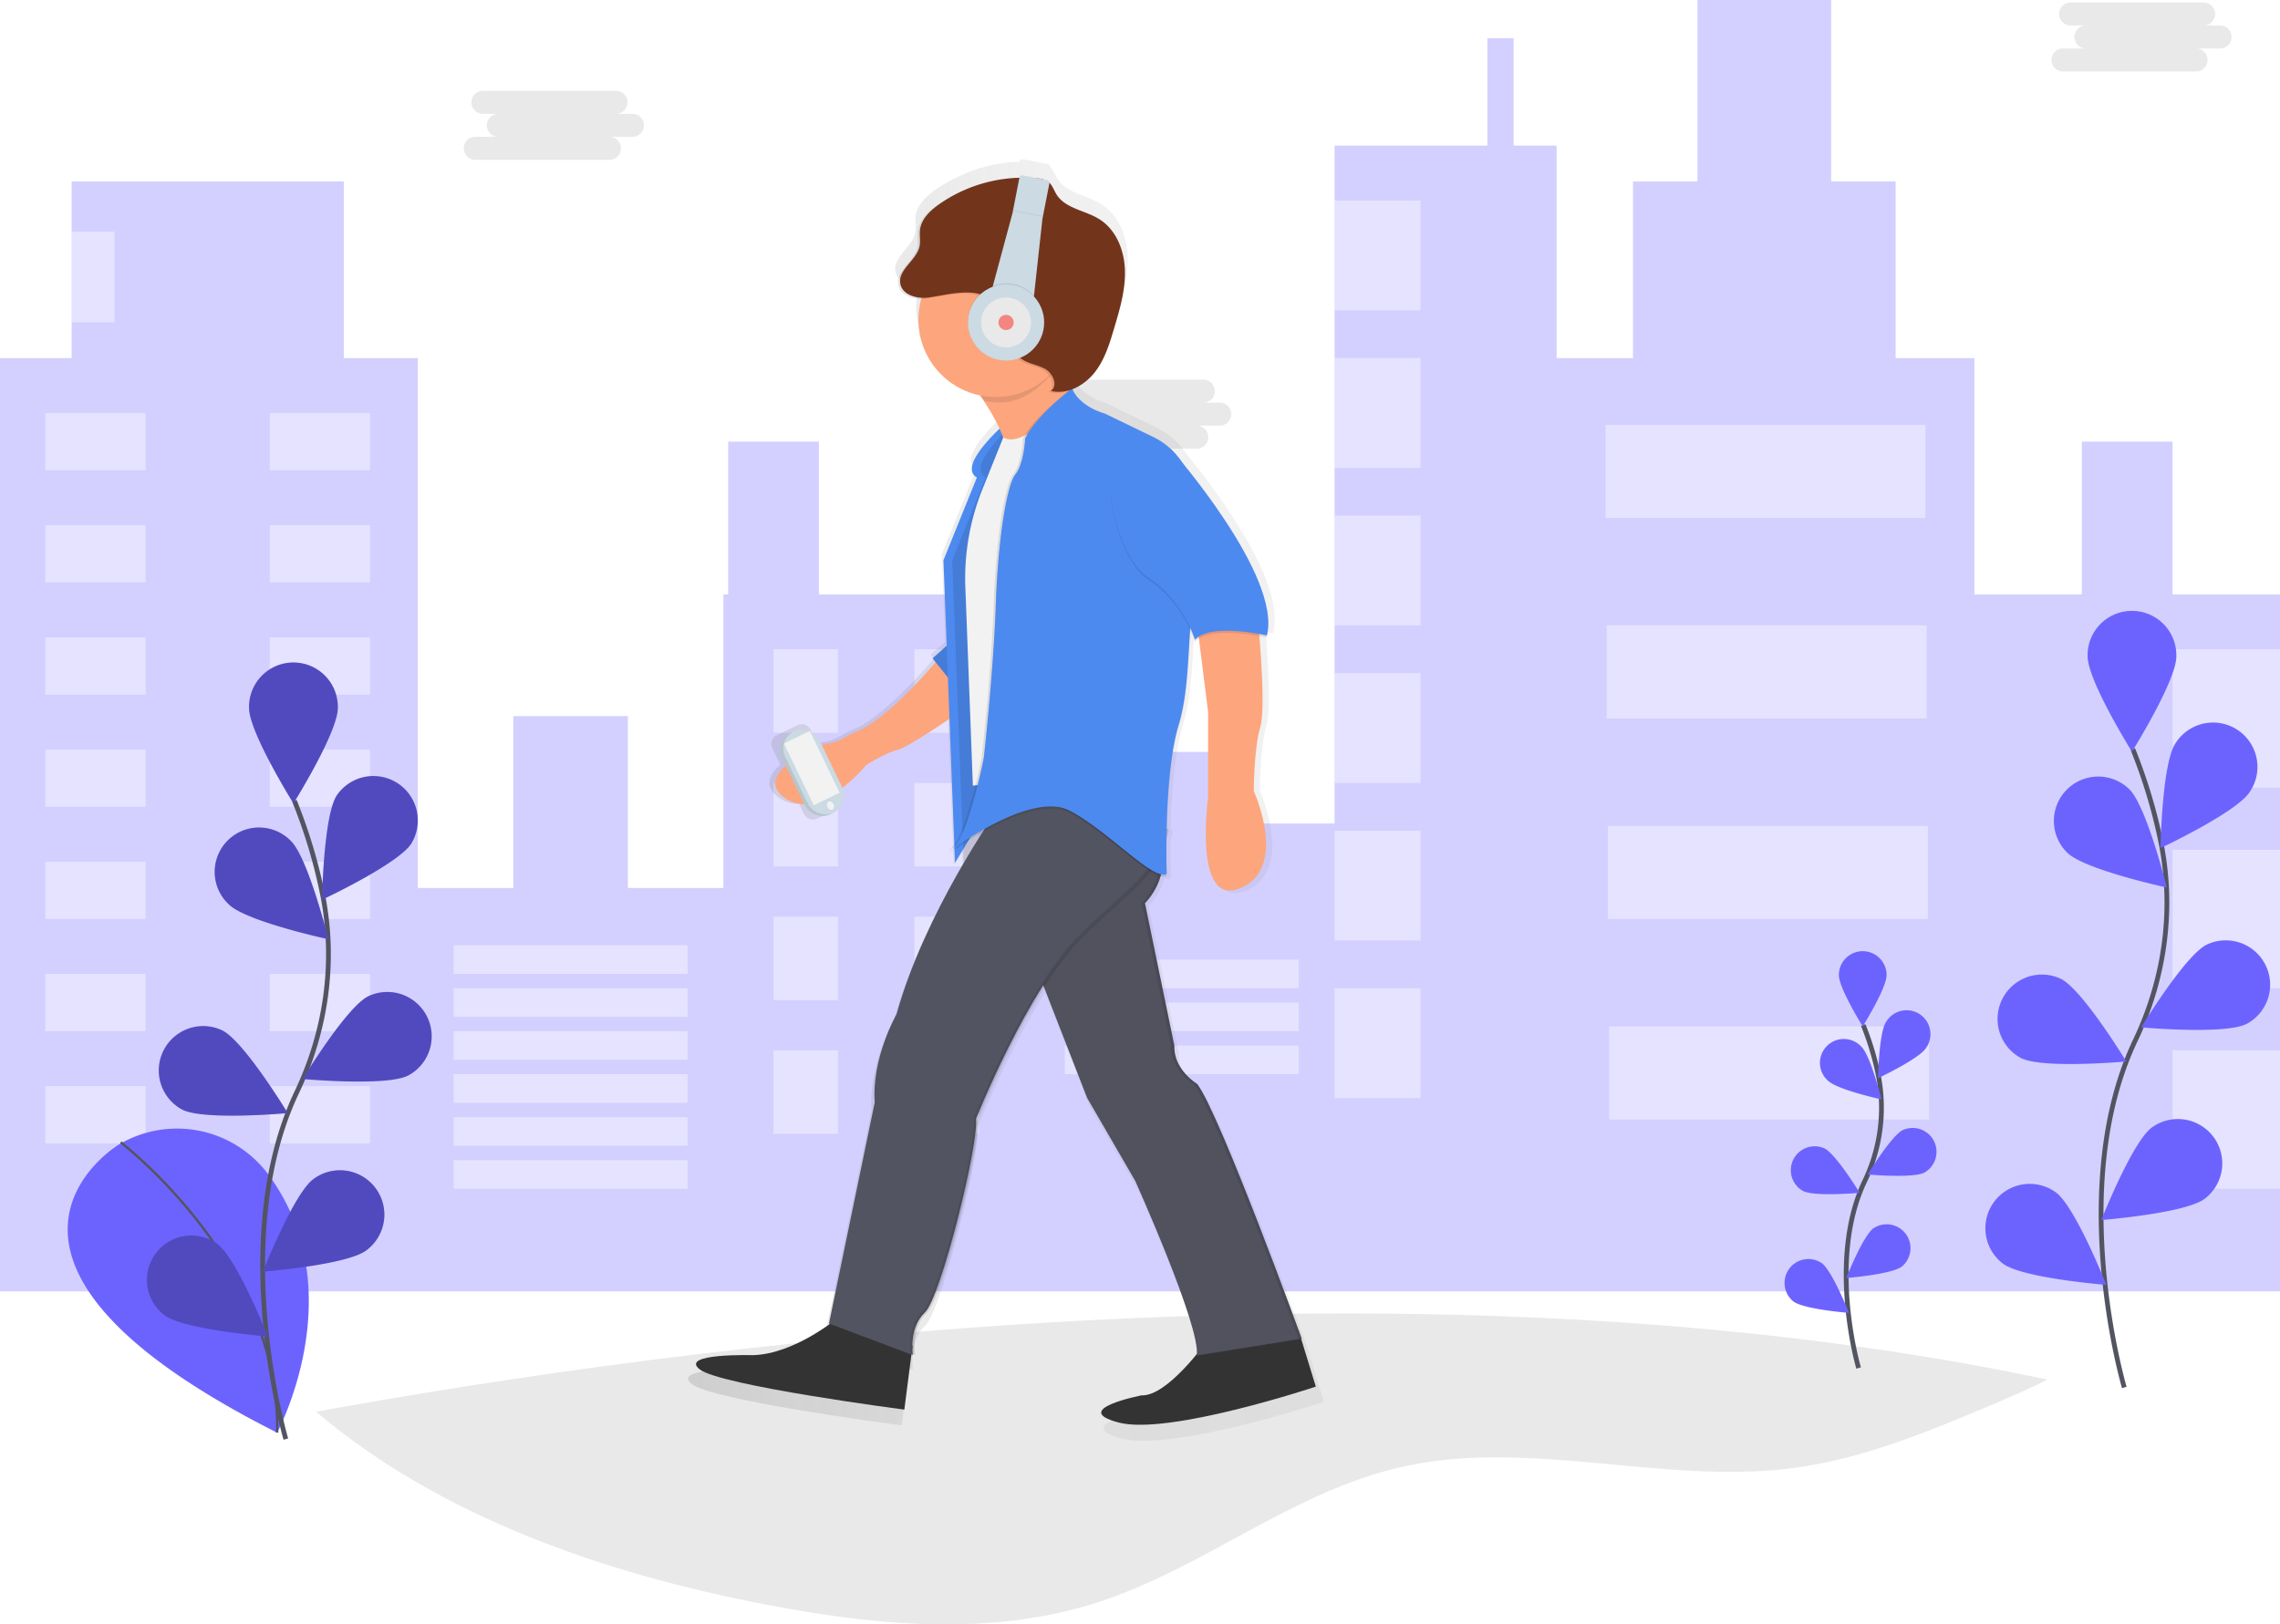 <svg id="a1e1094a-0c8c-49ef-9e46-7b691cb0c375"
     data-name="Layer 1"
     xmlns="http://www.w3.org/2000/svg"
     xmlns:xlink="http://www.w3.org/1999/xlink"
     width="955"
     height="680.5"
     viewBox="0 0 955 680.5"
>
  <defs>
    <linearGradient id="24f03e8c-5c7e-4fae-8483-b5d808403054"
                    x1="410.65"
                    y1="444.9"
                    x2="677"
                    y2="444.9"
                    gradientUnits="userSpaceOnUse"
    >
      <stop offset="0"
            stop-color="gray"
            stop-opacity="0.25"
      />
      <stop offset="0.54"
            stop-color="gray"
            stop-opacity="0.12"
      />
      <stop offset="1"
            stop-color="gray"
            stop-opacity="0.1"
      />
    </linearGradient>
    <linearGradient id="00c9c3cb-352a-4ad1-9ec3-c89fe8d1d33c"
                    x1="518.88"
                    y1="466.38"
                    x2="520.07"
                    y2="466.38"
                    xlink:href="#24f03e8c-5c7e-4fae-8483-b5d808403054"
    />
    <linearGradient id="120917fe-dde0-4ef5-b791-4b8cdc7eaea0"
                    x1="519.81"
                    y1="467.31"
                    x2="521.01"
                    y2="467.31"
                    xlink:href="#24f03e8c-5c7e-4fae-8483-b5d808403054"
    />
    <linearGradient id="d6588c0b-28b1-4044-81f0-862b52dadcf0"
                    x1="519.81"
                    y1="466.38"
                    x2="521.01"
                    y2="466.38"
                    xlink:href="#24f03e8c-5c7e-4fae-8483-b5d808403054"
    />
  </defs>
  <title>walk in the city</title>
  <path d="M-10.73,747.34"
        transform="translate(-122.5 -109.75)"
        fill="none"
        stroke="#535461"
        stroke-miterlimit="10"
        stroke-width="2"
  />
  <path d="M980.07,687.7c-7.12,3.67-14.58,6.84-21.94,10-27.19,11.48-54.79,23.06-84,27C819.27,732,762.66,712,708.76,724.48c-45.15,10.42-82.49,42.35-126.6,56.57-20.51,6.61-41.85,9.2-63.38,9.2H516q-4-.05-7.94-.2c-21.83-.82-43.75-4.05-65.15-8.18-67.57-13-136.34-36.83-188-80.7C405.33,673.69,715.18,631.51,980.07,687.7Z"
        transform="translate(-122.5 -109.75)"
        fill="#252223"
        opacity="0.1"
  />
  <polygon points="910 249 910 185 872 185 872 249 827 249 827 150 794 150 794 76 767 76 767 0 711 0 711 76 684 76 684 150 652 150 652 61 634 61 634 16 623 16 623 61 559 61 559 345 510 345 510 315 480 315 480 345 431 345 431 249 343 249 343 185 305 185 305 249 303 249 303 372 263 372 263 300 215 300 215 372 175 372 175 150 144 150 144 76 30 76 30 150 0 150 0 541 175 541 303 541 431 541 559 541 652 541 827 541 955 541 955 249 910 249"
           fill="#6c63ff"
           opacity="0.3"
  />
  <rect x="19"
        y="173"
        width="42"
        height="24"
        fill="#fff"
        opacity="0.4"
  />
  <rect x="235.5"
        y="282.75"
        width="42"
        height="24"
        transform="translate(390.5 479.75) rotate(-180)"
        fill="#fff"
        opacity="0.4"
  />
  <rect x="19"
        y="220"
        width="42"
        height="24"
        fill="#fff"
        opacity="0.4"
  />
  <rect x="235.5"
        y="329.75"
        width="42"
        height="24"
        transform="translate(390.5 573.75) rotate(-180)"
        fill="#fff"
        opacity="0.4"
  />
  <rect x="19"
        y="267"
        width="42"
        height="24"
        fill="#fff"
        opacity="0.4"
  />
  <rect x="235.5"
        y="376.75"
        width="42"
        height="24"
        transform="translate(390.5 667.75) rotate(-180)"
        fill="#fff"
        opacity="0.4"
  />
  <rect x="19"
        y="314"
        width="42"
        height="24"
        fill="#fff"
        opacity="0.4"
  />
  <rect x="235.5"
        y="423.75"
        width="42"
        height="24"
        transform="translate(390.5 761.75) rotate(-180)"
        fill="#fff"
        opacity="0.4"
  />
  <rect x="19"
        y="361"
        width="42"
        height="24"
        fill="#fff"
        opacity="0.4"
  />
  <rect x="235.5"
        y="470.75"
        width="42"
        height="24"
        transform="translate(390.5 855.75) rotate(-180)"
        fill="#fff"
        opacity="0.4"
  />
  <rect x="19"
        y="408"
        width="42"
        height="24"
        fill="#fff"
        opacity="0.4"
  />
  <rect x="235.5"
        y="517.75"
        width="42"
        height="24"
        transform="translate(390.5 949.75) rotate(-180)"
        fill="#fff"
        opacity="0.4"
  />
  <rect x="19"
        y="455"
        width="42"
        height="24"
        fill="#fff"
        opacity="0.4"
  />
  <rect x="235.5"
        y="564.75"
        width="42"
        height="24"
        transform="translate(390.5 1043.75) rotate(-180)"
        fill="#fff"
        opacity="0.4"
  />
  <rect x="190"
        y="396"
        width="98"
        height="12"
        fill="#fff"
        opacity="0.4"
  />
  <rect x="190"
        y="414"
        width="98"
        height="12"
        fill="#fff"
        opacity="0.4"
  />
  <rect x="190"
        y="432"
        width="98"
        height="12"
        fill="#fff"
        opacity="0.4"
  />
  <rect x="446"
        y="402"
        width="98"
        height="12"
        fill="#fff"
        opacity="0.4"
  />
  <rect x="446"
        y="420"
        width="98"
        height="12"
        fill="#fff"
        opacity="0.4"
  />
  <rect x="446"
        y="438"
        width="98"
        height="12"
        fill="#fff"
        opacity="0.4"
  />
  <rect x="190"
        y="450"
        width="98"
        height="12"
        fill="#fff"
        opacity="0.4"
  />
  <rect x="190"
        y="468"
        width="98"
        height="12"
        fill="#fff"
        opacity="0.4"
  />
  <rect x="190"
        y="486"
        width="98"
        height="12"
        fill="#fff"
        opacity="0.4"
  />
  <rect x="324"
        y="272"
        width="27"
        height="35"
        fill="#fff"
        opacity="0.4"
  />
  <rect x="505.5"
        y="381.75"
        width="27"
        height="35"
        transform="translate(915.5 688.75) rotate(-180)"
        fill="#fff"
        opacity="0.4"
  />
  <rect x="324"
        y="328"
        width="27"
        height="35"
        fill="#fff"
        opacity="0.4"
  />
  <rect x="505.5"
        y="437.75"
        width="27"
        height="35"
        transform="translate(915.5 800.75) rotate(-180)"
        fill="#fff"
        opacity="0.4"
  />
  <rect x="324"
        y="384"
        width="27"
        height="35"
        fill="#fff"
        opacity="0.4"
  />
  <rect x="505.5"
        y="493.75"
        width="27"
        height="35"
        transform="translate(915.5 912.75) rotate(-180)"
        fill="#fff"
        opacity="0.4"
  />
  <rect x="324"
        y="440"
        width="27"
        height="35"
        fill="#fff"
        opacity="0.4"
  />
  <rect x="505.5"
        y="549.75"
        width="27"
        height="35"
        transform="translate(915.5 1024.75) rotate(-180)"
        fill="#fff"
        opacity="0.4"
  />
  <rect x="559"
        y="84"
        width="36"
        height="46"
        fill="#fff"
        opacity="0.4"
  />
  <rect x="559"
        y="150"
        width="36"
        height="46"
        fill="#fff"
        opacity="0.4"
  />
  <rect x="559"
        y="216"
        width="36"
        height="46"
        fill="#fff"
        opacity="0.4"
  />
  <rect x="559"
        y="282"
        width="36"
        height="46"
        fill="#fff"
        opacity="0.4"
  />
  <rect x="559"
        y="348"
        width="36"
        height="46"
        fill="#fff"
        opacity="0.4"
  />
  <rect x="559"
        y="414"
        width="36"
        height="46"
        fill="#fff"
        opacity="0.4"
  />
  <rect x="672.5"
        y="178"
        width="134"
        height="39"
        fill="#fff"
        opacity="0.4"
  />
  <rect x="673"
        y="262"
        width="134"
        height="39"
        fill="#fff"
        opacity="0.4"
  />
  <rect x="673.5"
        y="346"
        width="134"
        height="39"
        fill="#fff"
        opacity="0.4"
  />
  <rect x="674"
        y="430"
        width="134"
        height="39"
        fill="#fff"
        opacity="0.4"
  />
  <rect x="30"
        y="97"
        width="18"
        height="38"
        fill="#fff"
        opacity="0.4"
  />
  <rect x="910"
        y="272"
        width="45"
        height="58"
        fill="#fff"
        opacity="0.4"
  />
  <rect x="910"
        y="356"
        width="45"
        height="58"
        fill="#fff"
        opacity="0.4"
  />
  <rect x="910"
        y="440"
        width="45"
        height="58"
        fill="#fff"
        opacity="0.4"
  />
  <path d="M172.17,589.3S93.44,636.8,238.57,709.93c0,0,32-59.36-3.38-107.76a47.66,47.66,0,0,0-61.83-13.55Z"
        transform="translate(-122.5 -109.75)"
        fill="#6c63ff"
  />
  <path d="M173.08,588.3s67.37,51.55,65.49,121.63"
        transform="translate(-122.5 -109.75)"
        fill="none"
        stroke="#535461"
        stroke-miterlimit="10"
  />
  <path d="M242.23,712.63s-24.67-83.76,4.63-145.41c12.3-25.87,16.38-54.92,10.7-83a222.5,222.5,0,0,0-11.75-39"
        transform="translate(-122.5 -109.75)"
        fill="none"
        stroke="#535461"
        stroke-miterlimit="10"
        stroke-width="2"
  />
  <path d="M264,406.31c0,10.27-18.59,40-18.59,40s-18.59-29.77-18.59-40a18.59,18.59,0,1,1,37.17,0Z"
        transform="translate(-122.5 -109.75)"
        fill="#6c63ff"
  />
  <path d="M294.76,463.17c-5.58,8.62-37.36,23.5-37.36,23.5s.58-35.09,6.16-43.71a18.59,18.59,0,0,1,31.2,20.2Z"
        transform="translate(-122.5 -109.75)"
        fill="#6c63ff"
  />
  <path d="M293.41,560.34c-9.17,4.62-44.11,1.43-44.11,1.43s18.21-30,27.38-34.62a18.59,18.59,0,0,1,16.74,33.19Z"
        transform="translate(-122.5 -109.75)"
        fill="#6c63ff"
  />
  <path d="M275.84,633.63c-8.25,6.1-43.24,8.86-43.24,8.86s12.88-32.64,21.13-38.75a18.59,18.59,0,1,1,22.11,29.89Z"
        transform="translate(-122.5 -109.75)"
        fill="#6c63ff"
  />
  <path d="M218.37,488.66c7.36,7.15,41.67,14.56,41.67,14.56s-8.4-34.07-15.76-41.23a18.59,18.59,0,1,0-25.9,26.66Z"
        transform="translate(-122.5 -109.75)"
        fill="#6c63ff"
  />
  <path d="M198.91,574.63c9.17,4.62,44.11,1.43,44.11,1.43s-18.21-30-27.38-34.62a18.59,18.59,0,0,0-16.74,33.19Z"
        transform="translate(-122.5 -109.75)"
        fill="#6c63ff"
  />
  <path d="M191.46,660.79c8.25,6.1,43.24,8.86,43.24,8.86S221.82,637,213.56,630.9a18.59,18.59,0,0,0-22.11,29.89Z"
        transform="translate(-122.5 -109.75)"
        fill="#6c63ff"
  />
  <path d="M264,406.31c0,10.27-18.59,40-18.59,40s-18.59-29.77-18.59-40a18.59,18.59,0,1,1,37.17,0Z"
        transform="translate(-122.5 -109.75)"
        opacity="0.25"
  />
  <path d="M294.76,463.17c-5.58,8.62-37.36,23.5-37.36,23.5s.58-35.09,6.16-43.71a18.59,18.59,0,0,1,31.2,20.2Z"
        transform="translate(-122.5 -109.75)"
        opacity="0.25"
  />
  <path d="M293.41,560.34c-9.17,4.62-44.11,1.43-44.11,1.43s18.21-30,27.38-34.62a18.59,18.59,0,0,1,16.74,33.19Z"
        transform="translate(-122.5 -109.75)"
        opacity="0.25"
  />
  <path d="M275.84,633.63c-8.25,6.1-43.24,8.86-43.24,8.86s12.88-32.64,21.13-38.75a18.59,18.59,0,1,1,22.11,29.89Z"
        transform="translate(-122.5 -109.75)"
        opacity="0.25"
  />
  <path d="M218.37,488.66c7.36,7.15,41.67,14.56,41.67,14.56s-8.4-34.07-15.76-41.23a18.59,18.59,0,1,0-25.9,26.66Z"
        transform="translate(-122.5 -109.75)"
        opacity="0.25"
  />
  <path d="M198.91,574.63c9.17,4.62,44.11,1.43,44.11,1.43s-18.21-30-27.38-34.62a18.59,18.59,0,0,0-16.74,33.19Z"
        transform="translate(-122.5 -109.75)"
        opacity="0.25"
  />
  <path d="M191.46,660.79c8.25,6.1,43.24,8.86,43.24,8.86S221.82,637,213.56,630.9a18.59,18.59,0,0,0-22.11,29.89Z"
        transform="translate(-122.5 -109.75)"
        opacity="0.25"
  />
  <path d="M1012.28,691s-24.67-83.76,4.63-145.41c12.3-25.87,16.38-54.92,10.7-83a222.5,222.5,0,0,0-11.75-39"
        transform="translate(-122.5 -109.75)"
        fill="none"
        stroke="#535461"
        stroke-miterlimit="10"
        stroke-width="2"
  />
  <path d="M1034.09,384.68c0,10.27-18.59,40-18.59,40s-18.59-29.77-18.59-40a18.59,18.59,0,1,1,37.17,0Z"
        transform="translate(-122.5 -109.75)"
        fill="#6c63ff"
  />
  <path d="M1064.81,441.54c-5.58,8.62-37.36,23.5-37.36,23.5s.58-35.09,6.16-43.71a18.59,18.59,0,1,1,31.2,20.2Z"
        transform="translate(-122.5 -109.75)"
        fill="#6c63ff"
  />
  <path d="M1063.47,538.71c-9.17,4.62-44.11,1.43-44.11,1.43s18.21-30,27.38-34.62a18.59,18.59,0,0,1,16.74,33.19Z"
        transform="translate(-122.5 -109.75)"
        fill="#6c63ff"
  />
  <path d="M1045.9,612c-8.25,6.1-43.24,8.86-43.24,8.86s12.88-32.64,21.13-38.75A18.59,18.59,0,0,1,1045.9,612Z"
        transform="translate(-122.5 -109.75)"
        fill="#6c63ff"
  />
  <path d="M988.42,467c7.36,7.15,41.67,14.56,41.67,14.56s-8.4-34.07-15.76-41.23A18.59,18.59,0,0,0,988.42,467Z"
        transform="translate(-122.5 -109.75)"
        fill="#6c63ff"
  />
  <path d="M969,553c9.17,4.62,44.11,1.43,44.11,1.43s-18.21-30-27.38-34.62A18.59,18.59,0,0,0,969,553Z"
        transform="translate(-122.5 -109.75)"
        fill="#6c63ff"
  />
  <path d="M961.51,639.16c8.25,6.1,43.24,8.86,43.24,8.86s-12.88-32.64-21.13-38.75a18.59,18.59,0,0,0-22.11,29.89Z"
        transform="translate(-122.5 -109.75)"
        fill="#6c63ff"
  />
  <path d="M901,682.85s-13.26-45,2.49-78.14a71.09,71.09,0,0,0,5.75-44.6,119.57,119.57,0,0,0-6.31-20.93"
        transform="translate(-122.5 -109.75)"
        fill="none"
        stroke="#535461"
        stroke-miterlimit="10"
        stroke-width="2"
  />
  <path d="M912.72,518.23c0,5.52-10,21.51-10,21.51s-10-16-10-21.51a10,10,0,0,1,20,0Z"
        transform="translate(-122.5 -109.75)"
        fill="#6c63ff"
  />
  <path d="M929.23,548.79c-3,4.63-20.08,12.63-20.08,12.63s.31-18.86,3.31-23.49a10,10,0,1,1,16.77,10.86Z"
        transform="translate(-122.5 -109.75)"
        fill="#6c63ff"
  />
  <path d="M928.51,601c-4.93,2.48-23.71.77-23.71.77s9.79-16.12,14.71-18.6a10,10,0,0,1,9,17.84Z"
        transform="translate(-122.5 -109.75)"
        fill="#6c63ff"
  />
  <path d="M919.06,640.39c-4.44,3.28-23.24,4.76-23.24,4.76s6.92-17.54,11.36-20.82a10,10,0,0,1,11.88,16.06Z"
        transform="translate(-122.5 -109.75)"
        fill="#6c63ff"
  />
  <path d="M888.18,562.49c4,3.84,22.39,7.83,22.39,7.83s-4.51-18.31-8.47-22.15a10,10,0,1,0-13.92,14.33Z"
        transform="translate(-122.5 -109.75)"
        fill="#6c63ff"
  />
  <path d="M877.72,608.69c4.93,2.48,23.71.77,23.71.77s-9.79-16.12-14.71-18.6a10,10,0,0,0-9,17.84Z"
        transform="translate(-122.5 -109.75)"
        fill="#6c63ff"
  />
  <path d="M873.72,655c4.44,3.28,23.24,4.76,23.24,4.76S890,642.21,885.6,638.93A10,10,0,0,0,873.72,655Z"
        transform="translate(-122.5 -109.75)"
        fill="#6c63ff"
  />
  <path d="M387.18,157.43H380.3a4.82,4.82,0,1,0,0-9.63H324.57a4.82,4.82,0,0,0,0,9.63h6.88a4.82,4.82,0,1,0,0,9.63h-9.63a4.82,4.82,0,1,0,0,9.63h55.73a4.82,4.82,0,1,0,0-9.63h9.63a4.82,4.82,0,1,0,0-9.63Z"
        transform="translate(-122.5 -109.75)"
        fill="#252223"
        opacity="0.1"
  />
  <path d="M633.18,278.43H626.3a4.82,4.82,0,1,0,0-9.63H570.57a4.82,4.82,0,0,0,0,9.63h6.88a4.82,4.82,0,1,0,0,9.63h-9.63a4.82,4.82,0,1,0,0,9.63h55.73a4.82,4.82,0,1,0,0-9.63h9.63a4.82,4.82,0,1,0,0-9.63Z"
        transform="translate(-122.5 -109.75)"
        fill="#252223"
        opacity="0.1"
  />
  <path d="M1052.18,120.43h-6.88a4.82,4.82,0,1,0,0-9.63H989.57a4.82,4.82,0,0,0,0,9.63h6.88a4.82,4.82,0,1,0,0,9.63h-9.63a4.82,4.82,0,1,0,0,9.63h55.73a4.82,4.82,0,0,0,0-9.63h9.63a4.82,4.82,0,1,0,0-9.63Z"
        transform="translate(-122.5 -109.75)"
        fill="#252223"
        opacity="0.1"
  />
  <path d="M670.7,676.43l.22,0S635.83,580,626,566.93c0,0-10.29-6.08-9.82-16.37l-12.63-61.28s.19-.19.51-.54l.27-.3.31-.36a29.35,29.35,0,0,0,4.19-6.59l.2-.46a25.27,25.27,0,0,0,1.18-3.31,3.49,3.49,0,0,0,2.69-.14s0-.33,0-.92h0s-.12-3.63-.13-9.31c0-1.58,0-3.3,0-5.13.39-1.41.72-2.89,1-4.47l-.51-.24,0-.23-.43-.2c.35-13.45,1.49-30.64,4.78-42.35q.17-.62.36-1.23c3.89-12.79,4-28.4,5-41.6a42.42,42.42,0,0,1,2,5.11,7.81,7.81,0,0,1,1.69-1.43l3.92,31.37v37s-6.55,47.72,14,38.83,5.61-41.64,5.61-41.64,0-18.24,2.81-27.6c1.85-6.16.66-26.08-.38-39,2,.35,3.18.63,3.18.63a21.88,21.88,0,0,0,.61-5.73c.43-21.57-26.17-56.32-37-69.58a31.09,31.09,0,0,0-12.49-11l-20.81-10.08s-9.83-2.4-13.66-10c0-.13-.07-.26-.1-.39q.65-.29,1.28-.63a23.06,23.06,0,0,0,8.14-6.54c4.43-5.63,6.55-12.68,8.57-19.55,2.38-8.08,4.78-16.33,4.46-24.75s-3.86-17.17-11-21.64c-6.1-3.82-14.61-4.54-18.4-10.66-1-1.65-1.64-3.61-3-4.94a1.14,1.14,0,0,0-.92-1.18L551,176.44a1.14,1.14,0,0,0-1.34.9l0,.15a63.38,63.38,0,0,0-26.93,6.84,61.28,61.28,0,0,0-8.52,5c-3.85,2.72-7.64,6.33-8.19,11-.27,2.33.29,4.72-.18,7-1.27,6.11-9.46,10.09-8.26,16.22.81,4.16,5.52,5.95,9.93,6a33.22,33.22,0,0,0,25.25,41.48,95.94,95.94,0,0,1,8.4,14.3c-5.39,5.12-16.68,17-9.76,21L517,341.91l1.4,36.67L512.33,384l1.33,1.66c-6.8,7.92-22.54,25.23-34.05,29.84a35.58,35.58,0,0,0-4.8,2.36,19.37,19.37,0,0,1-6.89,2.7,19,19,0,0,0-3.16.62l-2.75-5.7a4.1,4.1,0,0,0-5.48-1.91l-1.69.81h0l-4,1.93-1.67.81h0l-1.26.61A4.1,4.1,0,0,0,446,423.2l3.33,6.9c-4.73,4.17-7.05,9.15-.6,13.79a14,14,0,0,0,8.55,2.7l2,4.19a4.1,4.1,0,0,0,5.48,1.91l2.93-1.42,5.68-2.74a4.1,4.1,0,0,0,1.91-5.48l-1.66-3.45a67.68,67.68,0,0,0,10.16-9.75s8.54-5.35,13.57-6.55c3.33-.79,15-8.46,22.24-13.32l2.06,54a11.46,11.46,0,0,1-1.58,1.94l1.61-1.14,0,.4a8.91,8.91,0,0,1-.69.74l.7-.5,0,.65a9,9,0,0,1-.73.78l.74-.52L522,472l3.52-5.84.22,5.84.82-1.36c-9.88,16.79-22.75,41.51-29.63,66.38,0,0-10.76,18.71-9.36,37.89l-19.65,95,.38.14c-6.4,4.62-19.89,13.09-33.12,13.43,0,0-31.81-.94-22.92,6.08s87.95,17.31,87.95,17.31l3-23.65.7.26s0-.13,0-.37l1,.37S503,671.72,510,665.17s23.39-73,22-83.27c0,0,12.56-31.39,28.28-56.42L578.76,573l20.58,35.55s27.38,60.88,26.5,74.44c-5.75,7-16,18-23.69,17.71,0,0-31.34,6.08-9.82,11.7S677,697,677,697Zm-137-217.66.19-.11c-1,1.51-2,3.18-3.14,5Z"
        transform="translate(-122.5 -109.75)"
        fill="url(#24f03e8c-5c7e-4fae-8483-b5d808403054)"
  />
  <path d="M520.07,465.94c-.77.56-1.19.87-1.19.87A5.07,5.07,0,0,0,520.07,465.94Z"
        transform="translate(-122.5 -109.75)"
        fill="url(#00c9c3cb-352a-4ad1-9ec3-c89fe8d1d33c)"
  />
  <path d="M521,466.88c-.77.56-1.19.87-1.19.87A5.07,5.07,0,0,0,521,466.88Z"
        transform="translate(-122.5 -109.75)"
        fill="url(#120917fe-dde0-4ef5-b791-4b8cdc7eaea0)"
  />
  <path d="M521,465.94c-.77.56-1.19.87-1.19.87A5.07,5.07,0,0,0,521,465.94Z"
        transform="translate(-122.5 -109.75)"
        fill="url(#d6588c0b-28b1-4044-81f0-862b52dadcf0)"
  />
  <path d="M628.05,671.5s-16.42,23.26-27.37,22.8c0,0-30.56,5.93-9.58,11.4s82.55-15.05,82.55-15.05l-7.32-23.85Z"
        transform="translate(-122.5 -109.75)"
        fill="#333"
  />
  <path d="M554.62,510l23.26,59.75L598,604.46s27.59,61.34,25.77,73.2l44-7.07s-34.21-94-43.78-106.72c0,0-10-5.93-9.58-16l-12.31-59.75s12-11.56,5.28-26q-.51-1.11-1.18-2.24C597,444.37,562.38,453,562.38,453Z"
        transform="translate(-122.5 -109.75)"
        fill="#535461"
  />
  <path d="M554.62,510l23.26,59.75L598,604.46s27.59,61.34,25.77,73.2l44-7.07s-34.21-94-43.78-106.72c0,0-10-5.93-9.58-16l-12.31-59.75s12-11.56,5.28-26q-.51-1.11-1.18-2.24C597,444.37,562.38,453,562.38,453Z"
        transform="translate(-122.5 -109.75)"
        opacity="0.03"
  />
  <g opacity="0.1">
    <path d="M623.95,563.87s-10-5.93-9.58-16l-12.31-59.75s12-11.56,5.28-26q-.51-1.11-1.18-2.24c-4.42-7.52-14.86-9.36-24.43-9.25,9.18.08,18.84,2.09,23.06,9.25q.67,1.13,1.18,2.24c6.69,14.48-5.28,26-5.28,26L613,547.9c-.46,10,9.58,16,9.58,16,9.58,12.77,43.78,106.72,43.78,106.72l-42.62,6.85c0,.07,0,.15,0,.22l44-7.07S633.53,576.64,623.95,563.87Z"
          transform="translate(-122.5 -109.75)"
    />
  </g>
  <path d="M473.9,661.47s-18.24,15.51-36,16c0,0-31-.91-22.35,5.93s85.74,16.88,85.74,16.88l3.43-26.69Z"
        transform="translate(-122.5 -109.75)"
        fill="#333"
  />
  <g opacity="0.1">
    <path d="M540.94,449.39s-30.1,42.42-42,85.29c0,0-10.49,18.24-9.12,36.94L470.7,664.21l35.12,13.23s-1.82-11.4,5-17.79,22.8-71.15,21.44-81.18c0,0,21.89-54.73,43.78-76.17s32.79-26.38,36-44.89C612.06,457.41,560.55,432.51,540.94,449.39Z"
          transform="translate(-122.5 -109.75)"
    />
  </g>
  <path d="M540,449.39s-30.1,42.42-42,85.29c0,0-10.49,18.24-9.12,36.94l-19.16,92.59,35.12,13.23s-1.82-11.4,5-17.79,22.8-71.15,21.44-81.18c0,0,21.89-54.73,43.78-76.17s32.79-26.38,36-44.89C611.15,457.41,559.64,432.51,540,449.39Z"
        transform="translate(-122.5 -109.75)"
        fill="#535461"
  />
  <g opacity="0.1">
    <path d="M559.47,443.07c22.61.27,50.77,13.88,50.77,13.88-3.22,18.51-14.11,23.45-36,44.89S530.45,578,530.45,578c1.37,10-14.59,74.8-21.44,81.18-6,5.56-5.34,14.91-5.09,17.25l1.44.54s-1.82-11.4,5-17.79S533.19,588,531.82,578c0,0,21.89-54.73,43.78-76.17s32.79-26.38,36-44.89C611.61,457,582.29,442.79,559.47,443.07Z"
          transform="translate(-122.5 -109.75)"
    />
  </g>
  <path d="M517.68,383.26s-21.77,27.11-36.46,33a34.69,34.69,0,0,0-4.68,2.3,18.89,18.89,0,0,1-6.72,2.63,16.47,16.47,0,0,0-5.09,1.34c-7.64,3.52-25.26,13-13.63,21.4,14.59,10.49,34.21-13.68,34.21-13.68s8.33-5.22,13.23-6.39S525.89,407,525.89,407Z"
        transform="translate(-122.5 -109.75)"
        fill="#fda57d"
  />
  <polygon points="399.28 268.03 390.62 275.79 403.39 291.75 399.28 268.03"
           fill="#4d8af0"
  />
  <g opacity="0.1">
    <polygon points="399.28 268.03 390.62 275.79 403.39 291.75 399.28 268.03"/>
  </g>
  <path d="M543.74,287s-20.76,17.79-12.07,22.8l-14,34.66,4.83,126.79,19.79-32.84-13.52-71.15s-3.86-42.42,7.24-52.45l10.62-21Z"
        transform="translate(-122.5 -109.75)"
        fill="#4d8af0"
  />
  <g opacity="0.1">
    <path d="M547.39,287s-20.76,17.79-12.07,22.8l-14,34.66,4.83,126.79,19.79-32.84-13.52-71.15s-3.86-42.42,7.24-52.45l10.62-21Z"
          transform="translate(-122.5 -109.75)"
    />
  </g>
  <path d="M527.71,268.32s16.88,20.52,16.42,32.38,31.93-20.52,31.93-20.52-12.31-15.05-9.12-31S527.71,268.32,527.71,268.32Z"
        transform="translate(-122.5 -109.75)"
        fill="#fda57d"
  />
  <path d="M623.95,371.4l4.56,36.49v36s-6.39,46.52,13.68,37.86,5.47-40.59,5.47-40.59,0-17.79,2.74-26.91S649,365,649,365Z"
        transform="translate(-122.5 -109.75)"
        fill="#fda57d"
  />
  <path d="M561.46,285.2s-12.31,11.86-18.7,7.75L534,314.72a100,100,0,0,0-7.12,41.94L530,438.9l13.68-1.82,4.56-78,6.84-47.43Z"
        transform="translate(-122.5 -109.75)"
        fill="#f2f2f2"
  />
  <g opacity="0.1">
    <path d="M571.73,272.66S555.53,283.83,551,293.41c0,0-.46,10.49-4.1,15.05s-7.3,27.37-8.21,54.73-5,63.85-5,63.85-6.84,35.57-14.14,39.22c0,0,33.75-25.54,50.17-16.88s35.12,29.65,40.59,26.45c0,0-1.32-40,4.67-61.29q.17-.61.35-1.19c6.39-21,2.28-49.71,9.58-62,0,0,0-22.29-4.21-38.94a30.09,30.09,0,0,0-16.1-19.65l-20.28-9.82S573.55,281.32,571.73,272.66Z"
          transform="translate(-122.5 -109.75)"
    />
  </g>
  <g opacity="0.1">
    <path d="M571.73,272.66s-15.28,12.09-19.84,21.66c0,0-.46,10.49-4.1,15.05s-7.3,27.37-8.21,54.73-5,63.85-5,63.85-6.84,35.57-14.14,39.22c0,0,33.75-25.54,50.17-16.88s35.12,29.65,40.59,26.45c0,0-1.32-40,4.67-61.29q.17-.61.35-1.19c6.39-21,2.28-49.71,9.58-62,0,0,0-22.29-4.21-38.94a30.09,30.09,0,0,0-16.1-19.65l-20.28-9.82S573.55,281.32,571.73,272.66Z"
          transform="translate(-122.5 -109.75)"
    />
  </g>
  <path d="M571.5,272.43s-15.05,11.4-19.61,21c0,0-.46,10.49-4.1,15.05s-7.3,27.37-8.21,54.73-5,63.85-5,63.85-6.84,35.57-14.14,39.22c0,0,33.75-25.54,50.17-16.88S605.7,479,611.18,475.84c0,0-1.32-40,4.67-61.29q.17-.61.35-1.19c6.39-21,2.28-49.71,9.58-62,0,0,0-22.29-4.21-38.94a30.09,30.09,0,0,0-16.1-19.65l-20.28-9.82S574.92,280.41,571.5,272.43Z"
        transform="translate(-122.5 -109.75)"
        fill="#4d8af0"
  />
  <g opacity="0.1">
    <path d="M613.23,299.11s46.29,52.68,39.91,77.76c0,0-23.72-5.47-30.1,1.82,0,0-5-16.88-20.07-26.45S574,281.32,613.23,299.11Z"
          transform="translate(-122.5 -109.75)"
    />
  </g>
  <path d="M613.23,298.2s46.29,52.68,39.91,77.76c0,0-23.72-5.47-30.1,1.82,0,0-5-16.88-20.07-26.45S574,280.41,613.23,298.2Z"
        transform="translate(-122.5 -109.75)"
        fill="#4d8af0"
  />
  <g opacity="0.1">
    <path d="M568.08,259.43c-.72-3.68-.12-4,.68-8,3.19-16-39.22,19.16-39.22,19.16s2.36,2.87,5.29,7.09a32.52,32.52,0,0,0,6.57.67C553,278.36,562.35,268.57,568.08,259.43Z"
          transform="translate(-122.5 -109.75)"
    />
  </g>
  <circle cx="417.07"
          cy="133.94"
          r="32.38"
          fill="#fda57d"
  />
  <g opacity="0.1">
    <path d="M510.48,234.83c-4.77.64-10.85-1-11.77-5.67-1.16-6,6.82-9.85,8.06-15.81.46-2.24-.09-4.57.18-6.83.54-4.57,4.23-8.08,8-10.74a61.41,61.41,0,0,1,40.84-10.88,9.17,9.17,0,0,1,5.06,1.6c1.57,1.29,2.18,3.39,3.25,5.12,3.7,6,12,6.67,17.94,10.39,7,4.35,10.41,12.89,10.72,21.09s-2,16.25-4.35,24.13c-2,6.7-4,13.58-8.36,19.06s-11.49,9.32-18.28,7.67c3.11-2.24.85-7.44-2.52-9.27s-7.55-2.14-10.43-4.66-3.74-6.64-4.68-10.39c-1.18-4.73-2.9-9.53-6.35-13C531,229.89,518.79,233.71,510.48,234.83Z"
          transform="translate(-122.5 -109.75)"
    />
  </g>
  <path d="M511.39,234.38c-4.77.64-10.85-1-11.77-5.67-1.16-6,6.82-9.85,8.06-15.81.46-2.24-.09-4.57.18-6.83.54-4.57,4.23-8.08,8-10.74a61.41,61.41,0,0,1,40.84-10.88,9.17,9.17,0,0,1,5.06,1.6c1.57,1.29,2.18,3.39,3.25,5.12,3.7,6,12,6.67,17.94,10.39,7,4.35,10.41,12.89,10.72,21.09s-2,16.25-4.35,24.13c-2,6.7-4,13.58-8.36,19.06s-11.49,9.32-18.28,7.67c3.11-2.24.85-7.44-2.52-9.27s-7.55-2.14-10.43-4.66S546,252.94,545,249.19c-1.18-4.73-2.9-9.53-6.35-13C531.92,229.43,519.7,233.26,511.39,234.38Z"
        transform="translate(-122.5 -109.75)"
        fill="#72351c"
  />
  <path d="M559.12,201.52l2.93-15a1.11,1.11,0,0,0-.88-1.31l-10.35-2a1.11,1.11,0,0,0-1.31.88l-2.93,15-10,37.08,18.35,3.58Z"
        transform="translate(-122.5 -109.75)"
        fill="#cbdae3"
  />
  <g opacity="0.1">
    <circle cx="421.4"
            cy="134.63"
            r="15.96"
    />
  </g>
  <circle cx="421.4"
          cy="135.08"
          r="15.96"
          fill="#cbdae3"
  />
  <circle cx="421.4"
          cy="135.08"
          r="10.46"
          fill="#e9e9e9"
  />
  <circle cx="421.4"
          cy="135.08"
          r="3.19"
          fill="#f48681"
  />
  <rect x="546.68"
        y="198.95"
        width="12.77"
        height="0.46"
        transform="translate(-74.06 -212.08) rotate(11.05)"
        opacity="0.05"
  />
  <rect x="454.15"
        y="414.9"
        width="15.51"
        height="37.86"
        rx="7.75"
        ry="7.75"
        transform="translate(-265.09 133.94) rotate(-25.74)"
        fill="#cbdae3"
  />
  <g opacity="0.1">
    <rect x="454.15"
          y="414.9"
          width="15.51"
          height="37.86"
          rx="7.75"
          ry="7.75"
          transform="translate(-265.09 133.94) rotate(-25.74)"
    />
  </g>
  <rect x="455.36"
        y="414.2"
        width="15.96"
        height="37.86"
        rx="7.98"
        ry="7.98"
        transform="translate(-264.64 134.5) rotate(-25.74)"
        fill="#cbdae3"
  />
  <rect x="456.51"
        y="417.12"
        width="12.06"
        height="28.73"
        transform="translate(-264.01 133.99) rotate(-25.74)"
        fill="#f2f2f2"
  />
  <ellipse cx="470.38"
           cy="447.2"
           rx="1.37"
           ry="1.82"
           transform="translate(-270.06 138.96) rotate(-25.74)"
           fill="#f2f2f2"
  />
</svg>

